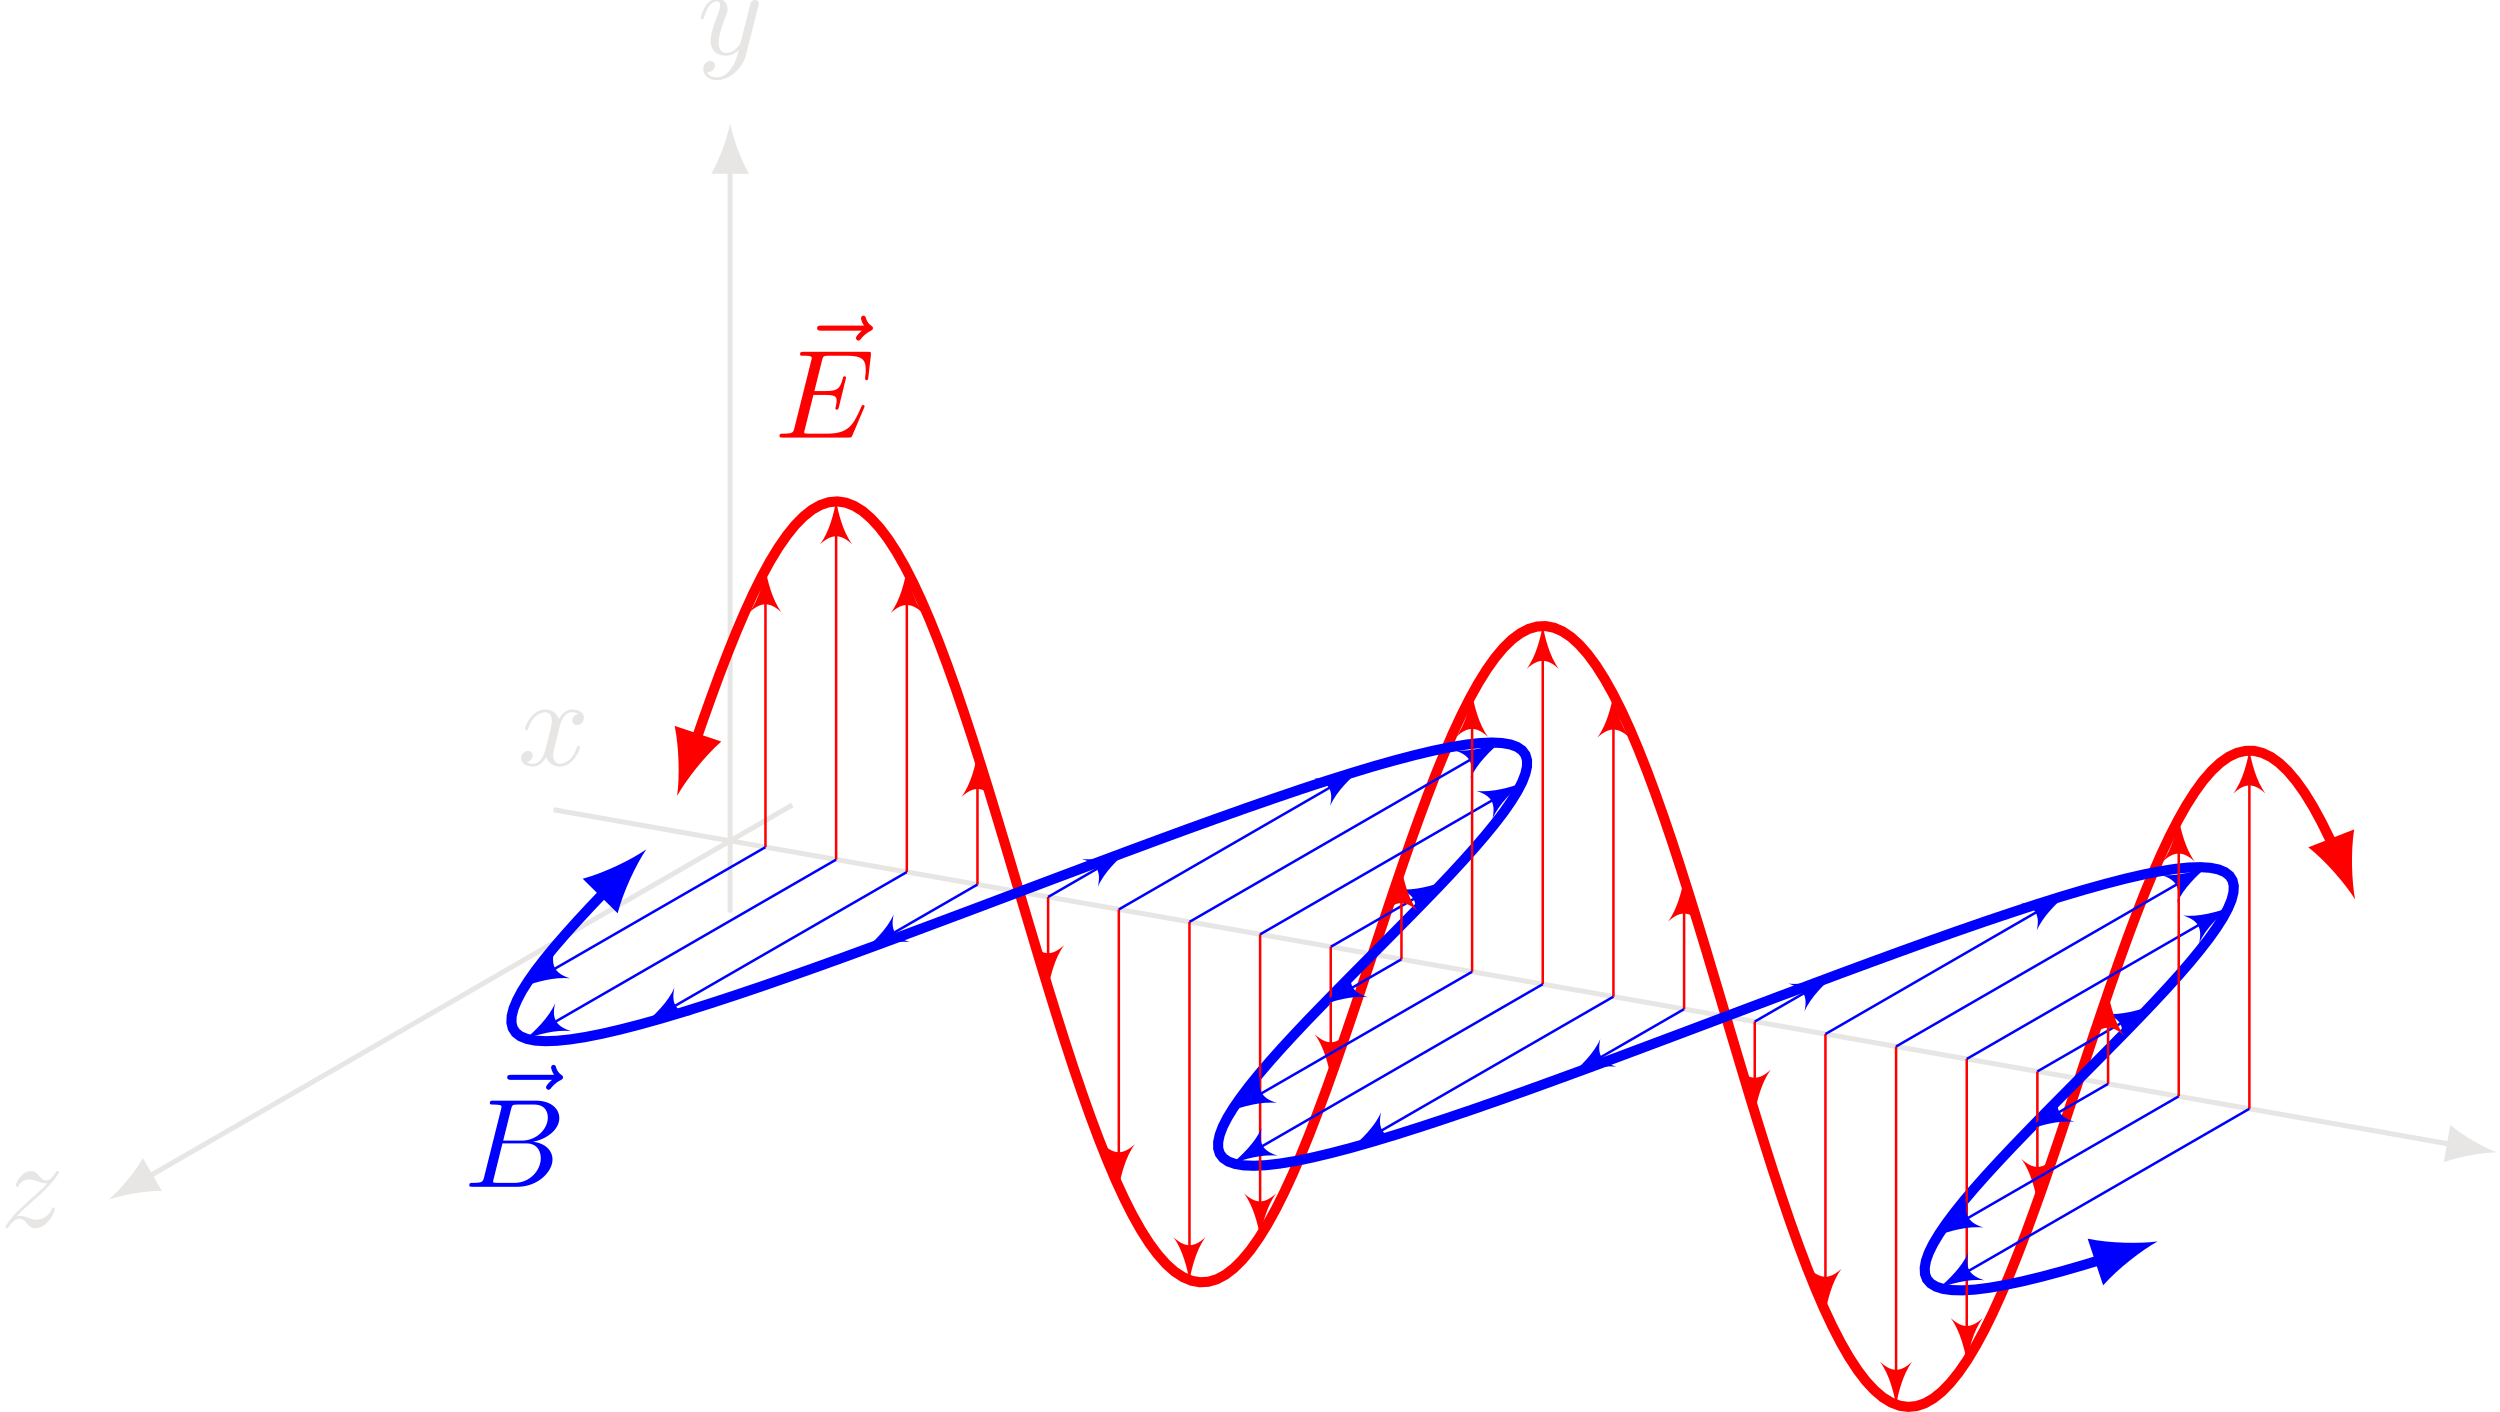 <?xml version='1.0' encoding='UTF-8'?>
<!-- This file was generated by dvisvgm 2.6.3 -->
<svg version='1.1' xmlns='http://www.w3.org/2000/svg' xmlns:xlink='http://www.w3.org/1999/xlink' width='197.529pt' height='111.559pt' viewBox='-68.68 -68.68 197.529 111.559' fill='currentColor'>
<defs>
<path id='g0-66' d='M1.594 -0.777C1.494 -0.389 1.474 -0.309 0.687 -0.309C0.518 -0.309 0.418 -0.309 0.418 -0.11C0.418 0 0.508 0 0.687 0H4.244C5.818 0 6.994 -1.176 6.994 -2.152C6.994 -2.869 6.416 -3.447 5.45 -3.557C6.486 -3.746 7.532 -4.483 7.532 -5.43C7.532 -6.167 6.874 -6.804 5.679 -6.804H2.331C2.142 -6.804 2.042 -6.804 2.042 -6.605C2.042 -6.496 2.132 -6.496 2.321 -6.496C2.341 -6.496 2.531 -6.496 2.7 -6.476C2.879 -6.456 2.969 -6.446 2.969 -6.316C2.969 -6.276 2.959 -6.247 2.929 -6.127L1.594 -0.777ZM3.098 -3.646L3.716 -6.117C3.806 -6.466 3.826 -6.496 4.254 -6.496H5.539C6.416 -6.496 6.625 -5.908 6.625 -5.469C6.625 -4.593 5.768 -3.646 4.553 -3.646H3.098ZM2.65 -0.309C2.511 -0.309 2.491 -0.309 2.431 -0.319C2.331 -0.329 2.301 -0.339 2.301 -0.418C2.301 -0.448 2.301 -0.468 2.351 -0.648L3.039 -3.427H4.922C5.878 -3.427 6.067 -2.69 6.067 -2.262C6.067 -1.275 5.181 -0.309 4.005 -0.309H2.65Z'/>
<path id='g0-69' d='M7.054 -2.321C7.073 -2.371 7.103 -2.441 7.103 -2.461C7.103 -2.471 7.103 -2.57 6.984 -2.57C6.894 -2.57 6.874 -2.511 6.854 -2.451C6.207 -0.976 5.838 -0.309 4.134 -0.309H2.68C2.54 -0.309 2.521 -0.309 2.461 -0.319C2.361 -0.329 2.331 -0.339 2.331 -0.418C2.331 -0.448 2.331 -0.468 2.381 -0.648L3.059 -3.367H4.045C4.892 -3.367 4.892 -3.158 4.892 -2.909C4.892 -2.839 4.892 -2.72 4.822 -2.421C4.802 -2.371 4.792 -2.341 4.792 -2.311C4.792 -2.262 4.832 -2.202 4.922 -2.202C5.001 -2.202 5.031 -2.252 5.071 -2.401L5.639 -4.732C5.639 -4.792 5.589 -4.842 5.519 -4.842C5.43 -4.842 5.41 -4.782 5.38 -4.663C5.171 -3.905 4.991 -3.676 4.075 -3.676H3.138L3.736 -6.077C3.826 -6.426 3.836 -6.466 4.274 -6.466H5.679C6.894 -6.466 7.193 -6.177 7.193 -5.36C7.193 -5.121 7.193 -5.101 7.153 -4.832C7.153 -4.772 7.143 -4.702 7.143 -4.653S7.173 -4.533 7.263 -4.533C7.372 -4.533 7.382 -4.593 7.402 -4.782L7.601 -6.506C7.631 -6.775 7.582 -6.775 7.333 -6.775H2.301C2.102 -6.775 2.002 -6.775 2.002 -6.575C2.002 -6.466 2.092 -6.466 2.281 -6.466C2.65 -6.466 2.929 -6.466 2.929 -6.286C2.929 -6.247 2.929 -6.227 2.879 -6.047L1.564 -0.777C1.465 -0.389 1.445 -0.309 0.658 -0.309C0.488 -0.309 0.379 -0.309 0.379 -0.12C0.379 0 0.468 0 0.658 0H5.828C6.057 0 6.067 -0.01 6.137 -0.169L7.054 -2.321Z'/>
<path id='g0-120' d='M3.328 -3.009C3.387 -3.268 3.616 -4.184 4.314 -4.184C4.364 -4.184 4.603 -4.184 4.812 -4.055C4.533 -4.005 4.334 -3.756 4.334 -3.517C4.334 -3.357 4.443 -3.168 4.712 -3.168C4.932 -3.168 5.25 -3.347 5.25 -3.746C5.25 -4.264 4.663 -4.403 4.324 -4.403C3.746 -4.403 3.397 -3.875 3.278 -3.646C3.029 -4.304 2.491 -4.403 2.202 -4.403C1.166 -4.403 0.598 -3.118 0.598 -2.869C0.598 -2.77 0.697 -2.77 0.717 -2.77C0.797 -2.77 0.827 -2.79 0.847 -2.879C1.186 -3.935 1.843 -4.184 2.182 -4.184C2.371 -4.184 2.72 -4.095 2.72 -3.517C2.72 -3.208 2.55 -2.54 2.182 -1.146C2.022 -0.528 1.674 -0.11 1.235 -0.11C1.176 -0.11 0.946 -0.11 0.737 -0.239C0.986 -0.289 1.205 -0.498 1.205 -0.777C1.205 -1.046 0.986 -1.126 0.837 -1.126C0.538 -1.126 0.289 -0.867 0.289 -0.548C0.289 -0.09 0.787 0.11 1.225 0.11C1.883 0.11 2.242 -0.588 2.271 -0.648C2.391 -0.279 2.75 0.11 3.347 0.11C4.374 0.11 4.941 -1.176 4.941 -1.425C4.941 -1.524 4.852 -1.524 4.822 -1.524C4.732 -1.524 4.712 -1.484 4.692 -1.415C4.364 -0.349 3.686 -0.11 3.367 -0.11C2.979 -0.11 2.819 -0.428 2.819 -0.767C2.819 -0.986 2.879 -1.205 2.989 -1.644L3.328 -3.009Z'/>
<path id='g0-121' d='M4.842 -3.796C4.882 -3.935 4.882 -3.955 4.882 -4.025C4.882 -4.204 4.742 -4.294 4.593 -4.294C4.493 -4.294 4.334 -4.234 4.244 -4.085C4.224 -4.035 4.144 -3.726 4.105 -3.547C4.035 -3.288 3.965 -3.019 3.905 -2.75L3.457 -0.956C3.417 -0.807 2.989 -0.11 2.331 -0.11C1.823 -0.11 1.714 -0.548 1.714 -0.917C1.714 -1.375 1.883 -1.993 2.222 -2.869C2.381 -3.278 2.421 -3.387 2.421 -3.587C2.421 -4.035 2.102 -4.403 1.604 -4.403C0.658 -4.403 0.289 -2.959 0.289 -2.869C0.289 -2.77 0.389 -2.77 0.408 -2.77C0.508 -2.77 0.518 -2.79 0.568 -2.949C0.837 -3.885 1.235 -4.184 1.574 -4.184C1.654 -4.184 1.823 -4.184 1.823 -3.866C1.823 -3.616 1.724 -3.357 1.654 -3.168C1.255 -2.112 1.076 -1.544 1.076 -1.076C1.076 -0.189 1.704 0.11 2.291 0.11C2.68 0.11 3.019 -0.06 3.298 -0.339C3.168 0.179 3.049 0.667 2.65 1.196C2.391 1.534 2.012 1.823 1.554 1.823C1.415 1.823 0.966 1.793 0.797 1.405C0.956 1.405 1.086 1.405 1.225 1.285C1.325 1.196 1.425 1.066 1.425 0.877C1.425 0.568 1.156 0.528 1.056 0.528C0.827 0.528 0.498 0.687 0.498 1.176C0.498 1.674 0.936 2.042 1.554 2.042C2.58 2.042 3.606 1.136 3.885 0.01L4.842 -3.796Z'/>
<path id='g0-122' d='M1.325 -0.827C1.863 -1.405 2.152 -1.654 2.511 -1.963C2.511 -1.973 3.128 -2.501 3.487 -2.859C4.433 -3.786 4.653 -4.264 4.653 -4.304C4.653 -4.403 4.563 -4.403 4.543 -4.403C4.473 -4.403 4.443 -4.384 4.394 -4.294C4.095 -3.816 3.885 -3.656 3.646 -3.656S3.288 -3.806 3.138 -3.975C2.949 -4.204 2.78 -4.403 2.451 -4.403C1.704 -4.403 1.245 -3.477 1.245 -3.268C1.245 -3.218 1.275 -3.158 1.365 -3.158S1.474 -3.208 1.494 -3.268C1.684 -3.726 2.262 -3.736 2.341 -3.736C2.55 -3.736 2.74 -3.666 2.969 -3.587C3.367 -3.437 3.477 -3.437 3.736 -3.437C3.377 -3.009 2.54 -2.291 2.351 -2.132L1.455 -1.295C0.777 -0.628 0.428 -0.06 0.428 0.01C0.428 0.11 0.528 0.11 0.548 0.11C0.628 0.11 0.648 0.09 0.707 -0.02C0.936 -0.369 1.235 -0.638 1.554 -0.638C1.783 -0.638 1.883 -0.548 2.132 -0.259C2.301 -0.05 2.481 0.11 2.77 0.11C3.756 0.11 4.334 -1.156 4.334 -1.425C4.334 -1.474 4.294 -1.524 4.214 -1.524C4.125 -1.524 4.105 -1.465 4.075 -1.395C3.846 -0.747 3.208 -0.558 2.879 -0.558C2.68 -0.558 2.501 -0.618 2.291 -0.687C1.953 -0.817 1.803 -0.857 1.594 -0.857C1.574 -0.857 1.415 -0.857 1.325 -0.827Z'/>
<path id='g0-126' d='M5.35 -5.928C5.21 -5.798 4.882 -5.519 4.882 -5.34C4.882 -5.24 4.981 -5.141 5.081 -5.141C5.171 -5.141 5.22 -5.21 5.27 -5.27C5.39 -5.42 5.619 -5.699 6.057 -5.918C6.127 -5.958 6.227 -6.007 6.227 -6.127C6.227 -6.227 6.157 -6.276 6.087 -6.326C5.868 -6.476 5.758 -6.655 5.679 -6.894C5.659 -6.984 5.619 -7.113 5.479 -7.113S5.28 -6.984 5.28 -6.904C5.28 -6.854 5.36 -6.535 5.519 -6.326H2.162C1.993 -6.326 1.813 -6.326 1.813 -6.127S1.993 -5.928 2.162 -5.928H5.35Z'/>
</defs>
<g id='page1'>
<path d='M-24.949 -4.703L125.058 21.75' stroke='currentColor' fill='none' stroke-width='0.399'/>
<path d='M128.59 22.371C127.578 21.992 125.984 21.102 124.925 20.207L124.406 23.152C125.707 22.672 127.511 22.383 128.59 22.371'/>
<g transform='matrix(1 0 0 1 -16.805 -5.981)'>
<use x='-10.991' y='-2.24' xlink:href='#g0-120'/>
</g>
<path d='M-10.992 3.43V-55.348' stroke='currentColor' fill='none' stroke-width='0.399' stroke-miterlimit='10'/>
<path d='M-10.992 -58.934C-11.191 -57.871 -11.789 -56.145 -12.484 -54.949H-9.496C-10.195 -56.145 -10.793 -57.871 -10.992 -58.934'/>
<g transform='matrix(1 0 0 1 -2.621 -62.151)'>
<use x='-10.991' y='-2.24' xlink:href='#g0-121'/>
</g>
<path d='M-6.082 -5.074L-56.984 24.312' stroke='currentColor' fill='none' stroke-width='0.399' stroke-miterlimit='10'/>
<path d='M-60.09 26.106C-59.07 25.746 -57.273 25.402 -55.891 25.41L-57.387 22.82C-58.07 24.023 -59.27 25.402 -60.09 26.106'/>
<g transform='matrix(1 0 0 1 -57.689 30.492)'>
<use x='-10.991' y='-2.24' xlink:href='#g0-122'/>
</g>
<path d='M-13.695 -10.215L-14.512 -7.785L-13.844 -9.742L-13.18 -11.664L-12.512 -13.531L-11.848 -15.34L-11.18 -17.074L-10.516 -18.727L-9.848 -20.285L-9.184 -21.742L-8.516 -23.086L-7.852 -24.312L-7.184 -25.41L-6.516 -26.371L-5.852 -27.199L-5.184 -27.875L-4.52 -28.406L-3.852 -28.781L-3.188 -29L-2.52 -29.062L-1.855 -28.965L-1.188 -28.707L-0.519 -28.293L0.144 -27.719L0.812 -26.992L1.477 -26.117L2.144 -25.09L2.809 -23.926L3.477 -22.625L4.141 -21.195L4.809 -19.645L5.477 -17.98L6.141 -16.215L6.809 -14.348L7.473 -12.398L8.141 -10.371L8.805 -8.281L9.473 -6.137L10.137 -3.953L10.805 -1.734L11.469 0.5L12.137 2.742L12.805 4.977L13.469 7.199L14.137 9.391L14.801 11.539L15.469 13.641L16.133 15.676L16.801 17.637L17.465 19.516L18.133 21.301L18.801 22.98L19.465 24.547L20.133 25.996L20.797 27.316L21.465 28.504L22.129 29.547L22.797 30.445L23.461 31.195L24.129 31.793L24.797 32.23L25.461 32.512L26.129 32.633L26.793 32.594L27.461 32.398L28.125 32.047L28.793 31.539L29.457 30.883L30.125 30.082L30.789 29.137L31.457 28.059L32.125 26.852L32.789 25.527L33.457 24.086L34.121 22.543L34.789 20.902L35.453 19.18L36.121 17.383L36.785 15.523L37.453 13.609L38.121 11.652L38.785 9.672L39.453 7.668L40.117 5.664L40.785 3.66L41.449 1.68L42.117 -0.273L42.781 -2.188L43.449 -4.043L44.117 -5.84L44.781 -7.559L45.449 -9.191L46.113 -10.734L46.781 -12.168L47.445 -13.488L48.113 -14.691L48.777 -15.762L49.445 -16.699L50.109 -17.496L50.777 -18.148L51.445 -18.645L52.109 -18.992L52.777 -19.18L53.441 -19.211L54.109 -19.082L54.773 -18.793L55.441 -18.348L56.105 -17.746L56.773 -16.988L57.441 -16.082L58.105 -15.031L58.773 -13.84L59.438 -12.516L60.105 -11.062L60.77 -9.488L61.438 -7.801L62.102 -6.016L62.77 -4.133L63.438 -2.164L64.102 -0.125L64.769 1.977L65.434 4.129L66.102 6.32L66.766 8.543L67.434 10.777L68.098 13.02L68.766 15.254L69.43 17.469L70.098 19.656L70.766 21.797L71.43 23.883L72.098 25.906L72.762 27.852L73.43 29.715L74.094 31.477L74.762 33.137L75.426 34.684L76.094 36.105L76.762 37.402L77.426 38.562L78.094 39.578L78.758 40.449L79.426 41.168L80.09 41.734L80.758 42.141L81.422 42.391L82.09 42.48L82.758 42.414L83.422 42.188L84.09 41.805L84.754 41.27L85.422 40.582L86.086 39.754L86.754 38.785L87.418 37.68L88.086 36.449L88.754 35.098L89.418 33.637L90.086 32.074L90.75 30.418L91.418 28.684L92.082 26.871L92.75 25L93.414 23.074L94.082 21.113L94.746 19.129L95.414 17.125L96.082 15.117L96.746 13.117L97.414 11.141L98.078 9.195L98.746 7.293L99.41 5.445L100.078 3.664L100.742 1.961L101.41 0.344L102.078 -1.176L102.742 -2.59L103.41 -3.887L104.074 -5.062L104.742 -6.109L105.406 -7.02L106.074 -7.789L106.738 -8.41L107.406 -8.883L108.074 -9.195L108.738 -9.352L109.406 -9.355L110.07 -9.191L110.738 -8.875L111.402 -8.398L112.07 -7.766L112.734 -6.98L113.402 -6.047L114.066 -4.969L114.734 -3.746L115.402 -2.398L116.066 -0.918L116.734 0.676L115.703 -1.961' stroke='#f00' fill='none' stroke-width='0.797' stroke-miterlimit='10'/>
<path d='M-15.18 -5.797C-14.492 -7.023 -13.043 -8.906 -11.691 -10.09L-15.375 -11.324C-15.008 -9.563 -14.984 -7.188 -15.18 -5.797' fill='#f00'/>
<path d='M117.399 2.383C117.137 1 117.047 -1.371 117.325 -3.148L113.707 -1.734C115.118 -0.617 116.657 1.191 117.399 2.383' fill='#f00'/>
<path d='M-20.895 1.746L-18.773 -0.398L-19.906 0.758L-21.008 1.895L-22.062 3.004L-23.062 4.082L-24 5.129L-24.867 6.129L-25.652 7.086L-26.348 7.988L-26.945 8.836L-27.445 9.625L-27.828 10.352L-28.102 11.008L-28.25 11.598L-28.273 12.113L-28.168 12.555L-27.926 12.918L-27.555 13.203L-27.039 13.41L-26.391 13.539L-25.605 13.586L-24.68 13.555L-23.621 13.445L-22.426 13.258L-21.102 12.996L-19.652 12.66L-18.078 12.254L-16.387 11.781L-14.586 11.242L-12.68 10.641L-10.672 9.984L-8.574 9.277L-6.398 8.52L-4.145 7.723L-1.824 6.887L0.551 6.016L2.973 5.121L5.43 4.203L7.914 3.273L10.414 2.332L12.918 1.387L15.422 0.445L17.906 -0.488L20.371 -1.41L22.797 -2.309L25.18 -3.184L27.508 -4.023L29.77 -4.828L31.961 -5.59L34.07 -6.309L36.09 -6.973L38.016 -7.578L39.832 -8.129L41.539 -8.609L43.133 -9.027L44.602 -9.375L45.945 -9.648L47.156 -9.848L48.238 -9.969L49.184 -10.012L49.988 -9.973L50.66 -9.859L51.191 -9.664L51.586 -9.391L51.848 -9.039L51.973 -8.609L51.969 -8.105L51.836 -7.527L51.586 -6.879L51.215 -6.164L50.734 -5.383L50.152 -4.543L49.469 -3.648L48.695 -2.699L47.84 -1.703L46.914 -0.668L45.922 0.41L44.875 1.516L43.781 2.648L42.652 3.801L41.5 4.969L40.332 6.148L39.156 7.324L37.988 8.504L36.836 9.672L35.711 10.824L34.617 11.953L33.574 13.059L32.582 14.133L31.66 15.168L30.809 16.164L30.039 17.109L29.363 18.004L28.781 18.84L28.305 19.617L27.941 20.328L27.695 20.973L27.57 21.547V22.051L27.703 22.477L27.969 22.824L28.367 23.094L28.906 23.285L29.582 23.398L30.398 23.43L31.348 23.383L32.434 23.258L33.652 23.059L35 22.781L36.477 22.43L38.074 22.012L39.785 21.523L41.609 20.973L43.535 20.363L45.562 19.695L47.672 18.98L49.867 18.215L52.137 17.406L54.465 16.562L56.852 15.688L59.281 14.789L61.742 13.867L64.231 12.934L66.734 11.992L69.238 11.047L71.738 10.105L74.223 9.176L76.676 8.258L79.098 7.363L81.469 6.496L83.785 5.66L86.035 4.863L88.211 4.109L90.304 3.406L92.304 2.75L94.207 2.152L96.008 1.617L97.691 1.148L99.262 0.742L100.707 0.41L102.023 0.152L103.211 -0.031L104.265 -0.137L105.183 -0.164L105.965 -0.113L106.605 0.016L107.113 0.227L107.48 0.516L107.715 0.883L107.816 1.328L107.785 1.848L107.633 2.438L107.355 3.098L106.965 3.828L106.461 4.621L105.859 5.469L105.156 6.375L104.367 7.336L103.5 8.34L102.558 9.383L101.554 10.465L100.496 11.578L99.398 12.715L98.262 13.871L97.105 15.043L95.937 16.219L94.762 17.398L93.597 18.574L92.449 19.738L91.328 20.891L90.246 22.016L89.211 23.117L88.231 24.184L87.32 25.211L86.484 26.195L85.734 27.133L85.074 28.016L84.516 28.84L84.059 29.605L83.715 30.305L83.492 30.938L83.394 31.496L83.418 31.984L83.574 32.395L83.867 32.727L84.297 32.984L84.859 33.16L85.562 33.254L86.402 33.273L87.379 33.211L88.492 33.07L89.738 32.852L91.113 32.562L92.609 32.199L94.23 31.766L95.965 31.266L97.808 30.703L99.754 30.082L97.371 30.871' stroke='#00f' fill='none' stroke-width='0.797' stroke-miterlimit='10'/>
<path d='M-17.617 -1.57C-18.773 -0.77 -20.902 0.281 -22.641 0.75L-19.879 3.48C-19.43 1.738 -18.406 -0.406 -17.617 -1.57' fill='#00f'/>
<path d='M101.797 29.406C100.406 29.594 98.031 29.562 96.269 29.191L97.492 32.879C98.68 31.531 100.566 30.086 101.797 29.406' fill='#00f'/>
<path d='M-8.199 -1.746V-21.652' stroke='#f00' fill='none' stroke-width='0.199' stroke-miterlimit='10'/>
<path d='M-8.199 -23.684C-8.367 -22.836 -8.707 -21.312 -9.469 -20.297C-8.539 -21.145 -7.859 -21.145 -6.93 -20.297C-7.691 -21.312 -8.031 -22.836 -8.199 -23.684Z' fill='#f00'/>
<path d='M-8.199 -1.746L-25.438 8.203' stroke='#00f' fill='none' stroke-width='0.199' stroke-miterlimit='10'/>
<path d='M-27.195 9.219C-26.379 8.945 -24.891 8.477 -23.629 8.625C-24.828 8.242 -25.164 7.656 -24.898 6.426C-25.398 7.594 -26.547 8.648 -27.195 9.219Z' fill='#00f'/>
<path d='M-2.617 -0.762V-27.031' stroke='#f00' fill='none' stroke-width='0.199' stroke-miterlimit='10'/>
<path d='M-2.617 -29.063C-2.785 -28.215 -3.125 -26.691 -3.887 -25.676C-2.953 -26.52 -2.277 -26.52 -1.344 -25.676C-2.109 -26.691 -2.445 -28.215 -2.617 -29.063Z' fill='#f00'/>
<path d='M-2.617 -0.762L-25.363 12.371' stroke='#00f' fill='none' stroke-width='0.199' stroke-miterlimit='10'/>
<path d='M-27.121 13.387C-26.305 13.109 -24.816 12.641 -23.555 12.793C-24.754 12.41 -25.094 11.82 -24.824 10.594C-25.324 11.762 -26.473 12.816 -27.121 13.387Z' fill='#00f'/>
<path d='M2.969 0.223V-21.598' stroke='#f00' fill='none' stroke-width='0.199' stroke-miterlimit='10'/>
<path d='M2.969 -23.633C2.797 -22.785 2.461 -21.262 1.695 -20.242C2.629 -21.09 3.305 -21.09 4.238 -20.242C3.477 -21.262 3.137 -22.785 2.969 -23.633Z' fill='#f00'/>
<path d='M2.969 0.223L-15.93 11.129' stroke='#00f' fill='none' stroke-width='0.199' stroke-miterlimit='10'/>
<path d='M-17.688 12.148C-16.871 11.871 -15.383 11.402 -14.121 11.555C-15.32 11.172 -15.66 10.582 -15.391 9.352C-15.891 10.52 -17.039 11.578 -17.688 12.148Z' fill='#00f'/>
<path d='M8.551 1.207V-7.059' stroke='#f00' fill='none' stroke-width='0.199' stroke-miterlimit='10'/>
<path d='M8.551 -9.09C8.383 -8.242 8.043 -6.719 7.281 -5.703C8.211 -6.551 8.891 -6.551 9.82 -5.703C9.059 -6.719 8.719 -8.242 8.551 -9.09Z' fill='#f00'/>
<path d='M8.551 1.207L1.395 5.336' stroke='#00f' fill='none' stroke-width='0.199' stroke-miterlimit='10'/>
<path d='M-0.363 6.352C0.453 6.074 1.941 5.605 3.203 5.758C2.004 5.375 1.664 4.789 1.934 3.559C1.434 4.727 0.285 5.781 -0.363 6.352Z' fill='#00f'/>
<path d='M14.133 2.191V7.352' stroke='#f00' fill='none' stroke-width='0.199' stroke-miterlimit='10'/>
<path d='M14.133 9.383C14.305 8.535 14.641 7.012 15.402 5.996C14.473 6.844 13.797 6.844 12.863 5.996C13.625 7.012 13.965 8.535 14.133 9.383Z' fill='#f00'/>
<path d='M14.133 2.191L18.605 -0.391' stroke='#00f' fill='none' stroke-width='0.199' stroke-miterlimit='10'/>
<path d='M20.363 -1.406C19.547 -1.129 18.055 -0.66 16.797 -0.813C17.996 -0.43 18.332 0.156 18.066 1.387C18.562 0.219 19.715 -0.836 20.363 -1.406Z' fill='#00f'/>
<path d='M19.719 3.176V23.078' stroke='#f00' fill='none' stroke-width='0.199' stroke-miterlimit='10'/>
<path d='M19.719 25.109C19.887 24.262 20.227 22.738 20.988 21.723C20.055 22.57 19.379 22.57 18.445 21.723C19.207 22.738 19.547 24.262 19.719 25.109Z' fill='#f00'/>
<path d='M19.719 3.176L36.953 -6.777' stroke='#00f' fill='none' stroke-width='0.199' stroke-miterlimit='10'/>
<path d='M38.715 -7.793C37.895 -7.516 36.406 -7.047 35.145 -7.199C36.344 -6.816 36.684 -6.23 36.414 -5C36.914 -6.168 38.066 -7.223 38.715 -7.793Z' fill='#00f'/>
<path d='M25.301 4.16V30.426' stroke='#f00' fill='none' stroke-width='0.199' stroke-miterlimit='10'/>
<path d='M25.301 32.457C25.469 31.609 25.809 30.086 26.57 29.07C25.641 29.918 24.961 29.918 24.031 29.07C24.793 30.086 25.129 31.609 25.301 32.457Z' fill='#f00'/>
<path d='M25.301 4.16L48.047 -8.973' stroke='#00f' fill='none' stroke-width='0.199' stroke-miterlimit='10'/>
<path d='M49.809 -9.992C48.988 -9.715 47.5 -9.246 46.238 -9.398C47.438 -9.012 47.777 -8.426 47.508 -7.195C48.008 -8.363 49.16 -9.422 49.809 -9.992Z' fill='#00f'/>
<path d='M30.883 5.145V26.965' stroke='#f00' fill='none' stroke-width='0.199' stroke-miterlimit='10'/>
<path d='M30.883 28.996C31.055 28.148 31.391 26.625 32.152 25.609C31.223 26.457 30.543 26.457 29.613 25.609C30.375 26.625 30.715 28.148 30.883 28.996Z' fill='#f00'/>
<path d='M30.883 5.145L49.781 -5.766' stroke='#00f' fill='none' stroke-width='0.199' stroke-miterlimit='10'/>
<path d='M51.539 -6.785C50.723 -6.508 49.234 -6.039 47.973 -6.191C49.172 -5.805 49.512 -5.219 49.242 -3.988C49.742 -5.156 50.891 -6.215 51.539 -6.785Z' fill='#00f'/>
<path d='M36.465 6.129V14.391' stroke='#f00' fill='none' stroke-width='0.199' stroke-miterlimit='10'/>
<path d='M36.465 16.422C36.637 15.578 36.977 14.051 37.738 13.035C36.805 13.883 36.129 13.883 35.195 13.035C35.957 14.051 36.297 15.578 36.465 16.422Z' fill='#f00'/>
<path d='M36.465 6.129L43.625 1.996' stroke='#00f' fill='none' stroke-width='0.199' stroke-miterlimit='10'/>
<path d='M45.383 0.98C44.566 1.258 43.074 1.727 41.816 1.574C43.016 1.957 43.352 2.543 43.086 3.773C43.582 2.605 44.734 1.551 45.383 0.98Z' fill='#00f'/>
<path d='M42.051 7.113V1.953' stroke='#f00' fill='none' stroke-width='0.199' stroke-miterlimit='10'/>
<path d='M42.051 -0.082C41.879 0.766 41.543 2.289 40.781 3.309C41.711 2.461 42.387 2.461 43.32 3.309C42.559 2.289 42.219 0.766 42.051 -0.082Z' fill='#f00'/>
<path d='M42.051 7.113L37.582 9.691' stroke='#00f' fill='none' stroke-width='0.199' stroke-miterlimit='10'/>
<path d='M35.82 10.707C36.641 10.43 38.129 9.961 39.391 10.113C38.191 9.73 37.852 9.145 38.121 7.914C37.621 9.082 36.469 10.137 35.82 10.707Z' fill='#00f'/>
<path d='M47.633 8.098V-11.805' stroke='#f00' fill='none' stroke-width='0.199' stroke-miterlimit='10'/>
<path d='M47.633 -13.84C47.465 -12.992 47.125 -11.469 46.363 -10.449C47.293 -11.297 47.973 -11.297 48.902 -10.449C48.141 -11.469 47.801 -12.992 47.633 -13.84Z' fill='#f00'/>
<path d='M47.633 8.098L30.398 18.047' stroke='#00f' fill='none' stroke-width='0.199' stroke-miterlimit='10'/>
<path d='M28.637 19.062C29.457 18.785 30.945 18.316 32.207 18.469C31.008 18.086 30.668 17.5 30.934 16.27C30.438 17.438 29.285 18.492 28.637 19.062Z' fill='#00f'/>
<path d='M53.215 9.082V-17.184' stroke='#f00' fill='none' stroke-width='0.199' stroke-miterlimit='10'/>
<path d='M53.215 -19.219C53.047 -18.371 52.707 -16.848 51.945 -15.832C52.879 -16.676 53.555 -16.676 54.488 -15.832C53.723 -16.848 53.387 -18.371 53.215 -19.219Z' fill='#f00'/>
<path d='M53.215 9.082L30.469 22.215' stroke='#00f' fill='none' stroke-width='0.199' stroke-miterlimit='10'/>
<path d='M28.711 23.23C29.527 22.953 31.016 22.484 32.277 22.637C31.078 22.254 30.738 21.668 31.008 20.438C30.508 21.605 29.359 22.66 28.711 23.23Z' fill='#00f'/>
<path d='M58.801 10.066V-11.758' stroke='#f00' fill='none' stroke-width='0.199' stroke-miterlimit='10'/>
<path d='M58.801 -13.789C58.629 -12.941 58.293 -11.418 57.527 -10.402C58.461 -11.246 59.137 -11.246 60.07 -10.402C59.309 -11.418 58.969 -12.941 58.801 -13.789Z' fill='#f00'/>
<path d='M58.801 10.066L39.902 20.977' stroke='#00f' fill='none' stroke-width='0.199' stroke-miterlimit='10'/>
<path d='M38.141 21.992C38.961 21.715 40.449 21.246 41.711 21.398C40.512 21.016 40.172 20.43 40.441 19.199C39.941 20.367 38.789 21.422 38.141 21.992Z' fill='#00f'/>
<path d='M64.383 11.051V2.785' stroke='#f00' fill='none' stroke-width='0.199' stroke-miterlimit='10'/>
<path d='M64.383 0.75C64.215 1.598 63.875 3.121 63.113 4.141C64.043 3.293 64.723 3.293 65.652 4.141C64.891 3.121 64.551 1.598 64.383 0.75Z' fill='#f00'/>
<path d='M64.383 11.051L57.223 15.184' stroke='#00f' fill='none' stroke-width='0.199' stroke-miterlimit='10'/>
<path d='M55.465 16.199C56.281 15.922 57.773 15.453 59.031 15.605C57.832 15.223 57.496 14.637 57.762 13.406C57.266 14.574 56.113 15.629 55.465 16.199Z' fill='#00f'/>
<path d='M69.965 12.035V17.191' stroke='#f00' fill='none' stroke-width='0.199' stroke-miterlimit='10'/>
<path d='M69.965 19.227C70.137 18.379 70.473 16.855 71.234 15.836C70.305 16.684 69.629 16.684 68.695 15.836C69.457 16.855 69.797 18.379 69.965 19.227Z' fill='#f00'/>
<path d='M69.965 12.035L74.434 9.457' stroke='#00f' fill='none' stroke-width='0.199' stroke-miterlimit='10'/>
<path d='M76.191 8.438C75.375 8.715 73.887 9.184 72.625 9.031C73.824 9.414 74.164 10.004 73.895 11.234C74.395 10.066 75.543 9.008 76.191 8.438Z' fill='#00f'/>
<path d='M75.551 13.02V32.918' stroke='#f00' fill='none' stroke-width='0.199' stroke-miterlimit='10'/>
<path d='M75.551 34.953C75.719 34.105 76.059 32.582 76.82 31.566C75.887 32.41 75.211 32.41 74.277 31.566C75.039 32.582 75.379 34.105 75.551 34.953Z' fill='#f00'/>
<path d='M75.551 13.02L92.785 3.066' stroke='#00f' fill='none' stroke-width='0.199' stroke-miterlimit='10'/>
<path d='M94.543 2.051C93.727 2.328 92.234 2.797 90.977 2.645C92.176 3.027 92.512 3.617 92.246 4.848C92.746 3.676 93.895 2.621 94.543 2.051Z' fill='#00f'/>
<path d='M81.133 14.004V40.27' stroke='#f00' fill='none' stroke-width='0.199' stroke-miterlimit='10'/>
<path d='M81.133 42.301C81.301 41.453 81.641 39.93 82.402 38.914C81.473 39.762 80.793 39.762 79.863 38.914C80.625 39.93 80.961 41.453 81.133 42.301Z' fill='#f00'/>
<path d='M81.133 14.004L103.879 0.871' stroke='#00f' fill='none' stroke-width='0.199' stroke-miterlimit='10'/>
<path d='M105.64 -0.145C104.82 0.129 103.332 0.598 102.07 0.449C103.269 0.832 103.609 1.418 103.34 2.648C103.84 1.48 104.992 0.426 105.64 -0.145Z' fill='#00f'/>
<path d='M86.715 14.988V36.809' stroke='#f00' fill='none' stroke-width='0.199' stroke-miterlimit='10'/>
<path d='M86.715 38.844C86.883 37.996 87.223 36.473 87.984 35.453C87.055 36.301 86.375 36.301 85.445 35.453C86.207 36.473 86.547 37.996 86.715 38.844Z' fill='#f00'/>
<path d='M86.715 14.988L105.613 4.078' stroke='#00f' fill='none' stroke-width='0.199' stroke-miterlimit='10'/>
<path d='M107.375 3.059C106.555 3.336 105.066 3.805 103.805 3.652C105.004 4.039 105.344 4.625 105.074 5.855C105.574 4.688 106.727 3.629 107.375 3.059Z' fill='#00f'/>
<path d='M92.297 15.973V24.238' stroke='#f00' fill='none' stroke-width='0.199' stroke-miterlimit='10'/>
<path d='M92.297 26.269C92.469 25.426 92.809 23.898 93.57 22.883C92.637 23.73 91.961 23.73 91.027 22.883C91.789 23.898 92.129 25.426 92.297 26.269Z' fill='#f00'/>
<path d='M92.297 15.973L99.457 11.84' stroke='#00f' fill='none' stroke-width='0.199' stroke-miterlimit='10'/>
<path d='M101.219 10.824C100.398 11.098 98.91 11.566 97.648 11.414C98.848 11.801 99.188 12.387 98.918 13.617C99.418 12.449 100.57 11.391 101.219 10.824Z' fill='#00f'/>
<path d='M97.883 16.957V11.801' stroke='#f00' fill='none' stroke-width='0.199' stroke-miterlimit='10'/>
<path d='M97.883 9.769C97.711 10.613 97.375 12.141 96.613 13.156C97.543 12.309 98.219 12.309 99.152 13.156C98.391 12.141 98.051 10.613 97.883 9.769Z' fill='#f00'/>
<path d='M97.883 16.957L93.418 19.535' stroke='#00f' fill='none' stroke-width='0.199' stroke-miterlimit='10'/>
<path d='M91.656 20.551C92.473 20.273 93.965 19.805 95.227 19.957C94.027 19.574 93.688 18.988 93.953 17.758C93.457 18.926 92.305 19.98 91.656 20.551Z' fill='#00f'/>
<path d='M103.465 17.941V-1.961' stroke='#f00' fill='none' stroke-width='0.199' stroke-miterlimit='10'/>
<path d='M103.465 -3.992C103.297 -3.145 102.957 -1.621 102.195 -0.605C103.125 -1.449 103.805 -1.449 104.734 -0.605C103.973 -1.621 103.633 -3.145 103.465 -3.992Z' fill='#f00'/>
<path d='M103.465 17.941L86.231 27.891' stroke='#00f' fill='none' stroke-width='0.199' stroke-miterlimit='10'/>
<path d='M84.473 28.906C85.289 28.629 86.777 28.16 88.039 28.312C86.84 27.93 86.5 27.344 86.77 26.113C86.27 27.281 85.121 28.336 84.473 28.906Z' fill='#00f'/>
<path d='M109.047 18.926V-7.34' stroke='#f00' fill='none' stroke-width='0.199' stroke-miterlimit='10'/>
<path d='M109.047 -9.371C108.879 -8.527 108.539 -7 107.777 -5.984C108.711 -6.832 109.387 -6.832 110.32 -5.984C109.554 -7 109.219 -8.527 109.047 -9.371Z' fill='#f00'/>
<path d='M109.047 18.926L86.301 32.059' stroke='#00f' fill='none' stroke-width='0.199' stroke-miterlimit='10'/>
<path d='M84.543 33.074C85.359 32.797 86.848 32.328 88.109 32.48C86.91 32.098 86.57 31.512 86.84 30.281C86.34 31.449 85.191 32.504 84.543 33.074Z' fill='#00f'/>
<g fill='#f00' transform='matrix(1 0 0 1 3.52 -31.867)'>
<use x='-9.453' y='-4.759' xlink:href='#g0-126'/>
<use x='-10.991' y='-2.24' xlink:href='#g0-69'/>
</g>
<g fill='#00f' transform='matrix(1 0 0 1 -21.029 27.329)'>
<use x='-9.389' y='-4.759' xlink:href='#g0-126'/>
<use x='-10.991' y='-2.24' xlink:href='#g0-66'/>
</g>
</g>

<style>
  svg {
    color: #e7e6e5;
  }
  @media (prefers-color-scheme: light) {
    svg {
      color: initial;
    }
  }
  @media print {
    svg {
      color: initial;
    }
  }
</style>
</svg>
